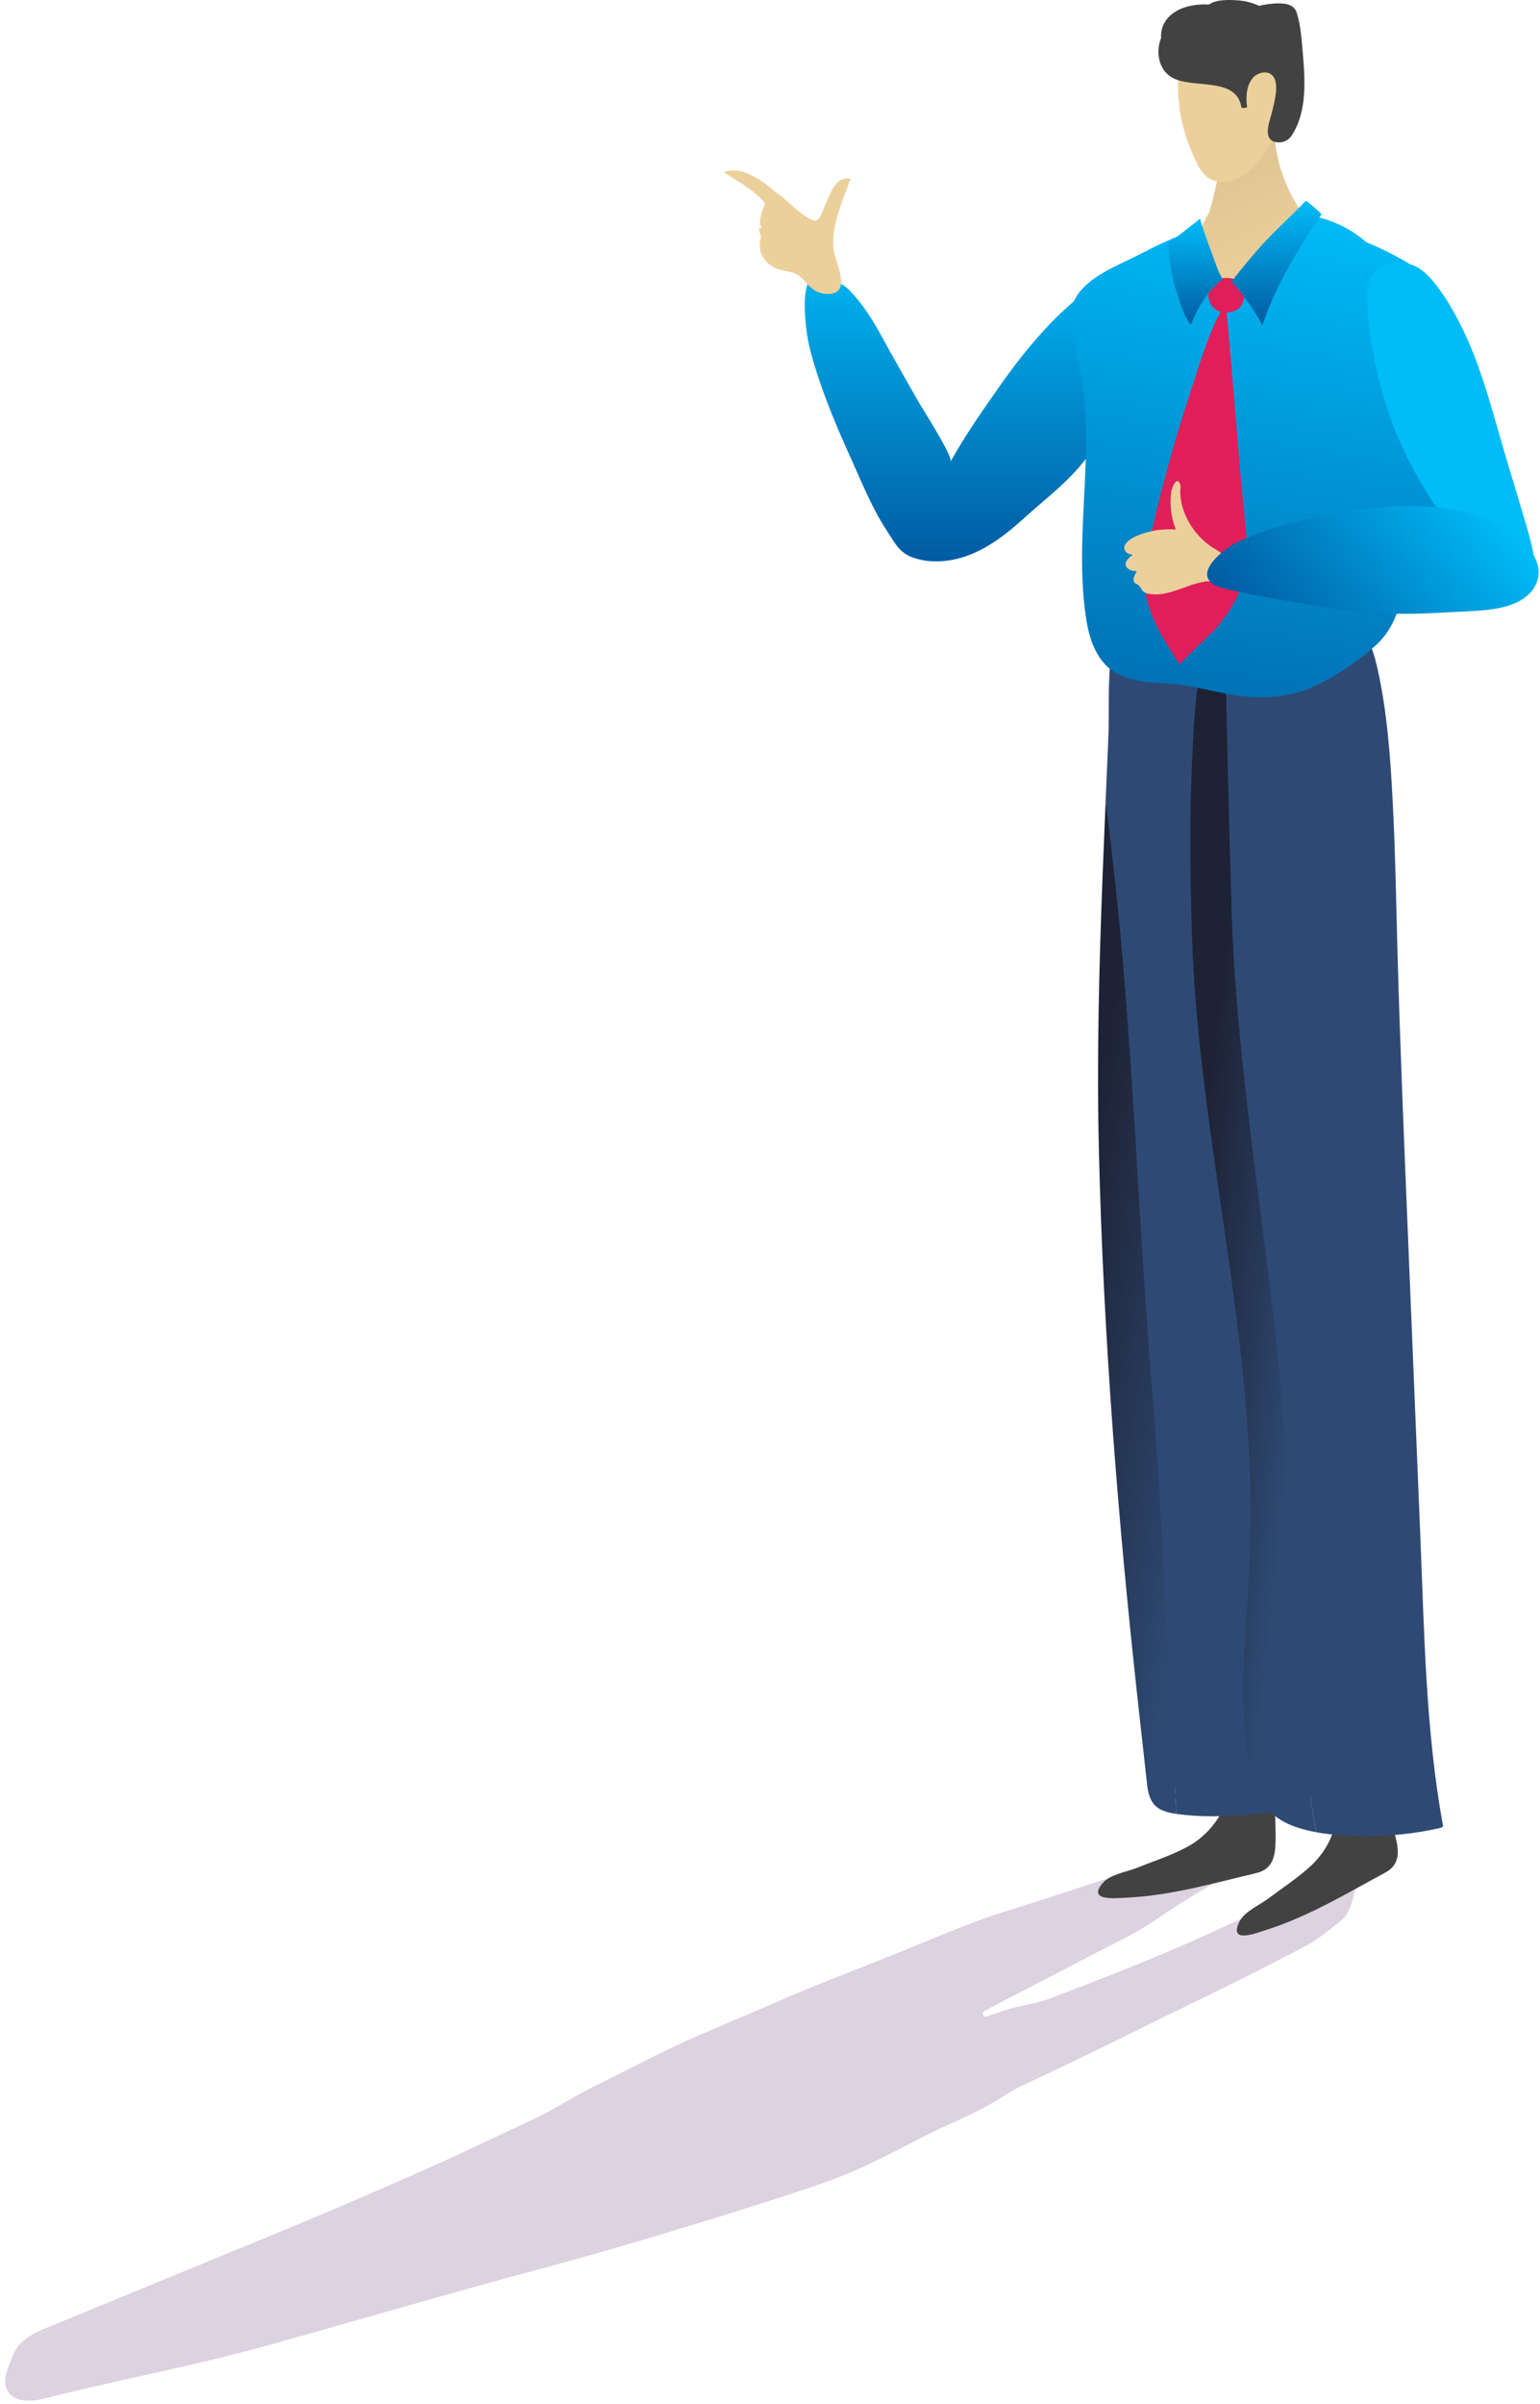 <svg width="336" height="524" viewBox="0 0 336 524" fill="none" xmlns="http://www.w3.org/2000/svg">
<path d="M295.889 407.382C294.011 407.76 291.942 407.936 290.182 408.685C287.812 409.709 285.54 411.039 283.23 412.189C278.717 414.434 274.18 416.636 269.619 418.796C260.617 423.059 251.488 426.918 242.218 430.568C237.766 432.322 233.298 434.039 228.813 435.721C226.623 436.542 224.485 436.908 222.213 437.393C219.837 437.902 217.523 438.821 215.215 439.577V439.577C214.559 439.791 214.132 438.709 214.744 438.388C217.187 437.108 219.613 435.792 222.06 434.528C227.095 431.921 232.141 429.349 237.15 426.706C242.231 424.02 247.661 421.618 252.374 418.33C257.39 414.832 262.667 411.788 267.914 408.656C268.938 408.047 269.834 402.584 269.567 402.646C265.591 403.568 261.556 404.817 257.491 405.211C253.323 405.615 249.519 407 245.523 408.249C237.092 410.885 228.732 413.767 220.283 416.351C211.539 419.024 203.107 422.818 194.613 426.214C185.999 429.659 177.303 432.957 168.8 436.676C160.114 440.47 151.2 443.954 142.726 448.211L129.477 454.869C124.956 457.151 120.677 459.96 116.085 462.095C107.353 466.163 98.703 470.338 89.874 474.194C81.236 477.968 72.599 481.748 63.894 485.334C45.732 492.808 27.571 500.275 9.411 507.736C6.679 508.859 4.114 510.455 2.929 513.161V513.161C2.507 514.139 2.122 515.133 1.776 516.139C1.187 517.852 0.776 519.428 1.6 521.041V521.041C2.97 523.72 6.796 523.586 9.711 522.84C27.055 518.401 40.914 516.108 58.849 511.121C78.049 505.782 97.158 500.144 116.404 494.981C135.438 489.877 154.319 484.144 173.066 478.066C177.858 476.511 182.743 474.826 187.345 472.776C192.312 470.563 197.139 467.946 201.989 465.488C206.608 463.151 211.5 461.251 216.004 458.702C218.429 457.343 220.629 455.71 223.155 454.54C225.586 453.412 228.016 452.275 230.443 451.128C240.905 446.18 251.23 440.949 261.647 435.904C266.764 433.424 271.856 430.892 276.923 428.306C279.53 426.979 282.122 425.637 284.696 424.281C287.711 422.697 290.214 420.533 292.861 418.398C294.396 417.16 295.08 414.331 295.563 412.551C295.67 412.147 296.71 407.222 295.889 407.382Z" fill="#DDD2DF"/>
<path d="M276.219 390.395C273.553 390.638 270.865 390.487 268.244 389.945C268.195 390.039 268.143 390.134 268.097 390.235C267.246 392.148 266.682 394.146 265.946 396.036C264.239 398.821 261.822 401.1 258.942 402.64C255.451 404.484 251.592 405.742 247.925 407.203C245.644 408.105 242.195 408.555 240.546 410.524C237.235 414.474 243.31 413.767 245.761 413.656C255.477 413.209 264.763 410.508 274.117 408.285C277.516 407.476 278.21 404.908 278.289 401.717C278.37 397.885 278.191 394.052 277.751 390.245C277.259 390.3 276.75 390.349 276.219 390.395Z" fill="#424242"/>
<path d="M299.611 390.359C297.098 391.287 294.462 391.836 291.788 391.988C291.766 392.096 291.74 392.197 291.723 392.314C291.397 394.384 291.365 396.453 291.14 398.474C290.21 401.605 288.461 404.431 286.075 406.661C283.181 409.344 279.778 411.55 276.623 413.913C274.667 415.367 271.434 416.697 270.349 419.027C268.168 423.698 273.856 421.446 276.216 420.702C285.488 417.769 293.76 412.76 302.228 408.197C305.301 406.541 305.311 403.878 304.565 400.775C303.654 397.052 302.491 393.396 301.084 389.831C300.588 390 300.122 390.179 299.611 390.359Z" fill="#424242"/>
<path d="M246.031 186.348C245.621 182.437 241.749 178.597 241.224 174.771C241.007 180.071 240.79 185.369 240.572 190.666C239.8 210.805 239.268 230.967 239.77 251.123C240.748 291.639 243.965 332.187 248.44 372.462C249.001 377.499 249.56 382.536 250.119 387.575C250.314 389.325 250.412 391.138 251.341 392.689C252.449 394.537 254.506 395.075 256.523 395.371L256.65 395.388C254.877 365.347 257.344 335.606 255.001 305.507C251.582 265.786 250.728 226.492 246.031 186.348Z" fill="url(#paint0_linear)"/>
<path d="M283.389 282.718C280.075 257.824 279.909 233.695 280.955 208.576C281.763 189.259 285.651 168.934 280.303 149.955C277.917 141.461 272.572 131.377 264.332 127.199C257.221 123.614 247.59 127.257 244.487 134.617C241.13 142.576 242.169 152.452 241.814 160.9C241.619 165.526 241.42 170.152 241.218 174.778C241.743 178.604 242.228 182.453 242.639 186.355C247.335 226.499 248.18 265.793 251.608 305.513C253.952 335.613 254.868 365.354 256.644 395.394C261.617 396.108 266.836 396.001 271.829 395.616C274.23 395.427 276.62 395.139 278.999 394.752C280.85 394.446 283.236 394.188 284.69 392.865C287.816 390.03 287.653 383.938 287.897 380.108C288.223 375.118 288.624 370.155 288.826 365.148C288.849 364.604 288.865 364.063 288.881 363.519C288.836 336.493 287.002 309.501 283.389 282.718Z" fill="#2E4A74"/>
<path d="M309.897 335.052L307.247 270.659C306.37 249.33 305.461 228.015 304.887 206.676C304.607 196.214 304.431 185.735 303.89 175.28C303.378 165.297 302.684 155.072 300.442 145.294C299.487 141.129 297.864 136.758 293.998 134.467C286.759 130.184 273.791 130.285 267.246 136.315C267.592 156.683 268.075 177.067 268.696 197.466C269.55 229.498 275.104 261.1 278.52 293.132C282.431 328.778 280.612 364.422 287.199 399.407C290.56 399.965 293.962 400.241 297.368 400.231C302.882 400.304 308.386 399.745 313.772 398.566C313.824 398.566 314.903 398.344 314.844 398.021C311.057 377.306 310.761 356.032 309.897 335.052Z" fill="#2E4A74"/>
<path d="M268.696 197.452C268.066 177.045 267.583 156.662 267.246 136.302C266.55 136.939 265.927 137.65 265.388 138.424C261.855 143.541 261.079 150.02 260.636 156.219C259.505 172.053 259.544 188.124 260.066 203.981C261.324 242.368 270.874 280.026 272.588 318.446C272.994 328.055 272.885 337.678 272.262 347.275C271.666 356.785 270.867 366.328 271.486 375.855C271.812 380.786 272.22 386.187 274.227 390.766C275.932 394.645 279.116 397.106 283.106 398.38C284.447 398.806 285.814 399.144 287.199 399.394C280.612 364.409 282.437 328.765 278.52 293.119C275.104 261.086 269.55 229.485 268.696 197.452Z" fill="url(#paint1_linear)"/>
<path d="M258.955 54.129C256.621 51.856 252.176 53.751 249.617 55.013C243.313 58.14 237.533 62.647 232.366 67.392C226.89 72.447 222.315 78.177 218.045 84.266C214.31 89.592 210.549 94.927 207.399 100.627C207.988 99.54 201.065 88.784 200.189 87.225C197.592 82.621 194.946 78.056 192.408 73.408C190.466 69.847 188.282 66.334 185.467 63.404C183.74 61.615 179.41 59.089 176.919 61.521C176.53 61.597 176.253 61.73 176.185 61.936C175.239 64.837 175.581 68.633 175.911 71.63C176.271 74.902 177.17 77.97 178.166 81.103C180.17 87.387 182.761 93.524 185.484 99.528C187.954 104.984 190.218 110.728 193.534 115.739C195.211 118.271 196.107 120.396 199.066 121.492C202.709 122.845 206.962 122.53 210.585 121.3C215.507 119.629 219.707 116.331 223.553 112.838C227.4 109.346 231.956 105.883 235.325 101.957C239.337 97.235 242.967 92.203 246.181 86.907C251.262 78.592 255.129 69.709 259.205 60.878C259.886 59.404 260.582 57.766 260.134 56.204C259.928 55.421 259.521 54.706 258.955 54.129ZM256.19 53.693H256.049L255.981 53.645C255.976 53.638 255.969 53.632 255.962 53.627C255.954 53.623 255.946 53.62 255.937 53.619C256.158 53.504 256.314 53.48 256.19 53.693Z" fill="url(#paint2_linear)"/>
<path d="M181.885 54.432C182.213 57.238 186.094 64.038 180.651 64.088H180.462C178.782 64.053 177.456 63.301 176.297 62.078C175.54 61.276 174.862 60.401 173.889 59.847C172.746 59.195 171.407 59.142 170.164 58.789C169.36 58.584 168.607 58.217 167.951 57.71C167.295 57.203 166.75 56.567 166.35 55.841C165.899 54.952 165.696 53.959 165.76 52.965C165.787 52.564 166.008 52.098 165.99 51.709C165.972 51.143 165.642 50.498 165.598 49.896C165.598 49.749 166.02 49.669 166.061 49.657H166.132C165.601 48.52 165.857 47.727 166.146 46.507C166.344 45.67 166.771 45.007 166.868 44.249C164.437 41.343 161.062 39.595 157.905 37.555C161.601 36.117 165.663 38.911 168.395 41.198C168.669 41.431 168.94 41.667 169.206 41.912C169.436 42.053 169.665 42.206 169.887 42.36C171.711 43.648 173.22 45.325 175.036 46.625C175.625 47.04 176.757 47.942 177.665 48.057C177.831 48.078 177.999 48.066 178.16 48.022C179.071 47.727 179.813 45.115 180.223 44.264C181.107 42.357 181.886 39.639 184.14 38.958C184.258 38.923 185.614 38.832 185.54 39.038C183.863 43.833 181.278 49.227 181.885 54.432Z" fill="#ECD09B"/>
<path d="M318.019 70.905C316.275 64.041 310.848 59.152 304.776 55.955C302.6 54.781 300.365 53.722 298.079 52.78C284.546 40.972 263.224 47.767 248.919 55.306C244.477 57.646 238.447 59.752 235.344 63.923C231.889 68.575 234.366 74.197 235.448 79.216C236.674 84.858 237.003 90.653 236.964 96.415C236.886 108.057 235.334 119.725 236.537 131.355C237.01 135.918 237.749 141.044 240.924 144.623C244.304 148.433 249.929 148.772 254.675 149C260.092 149.268 265.127 151.008 270.479 151.683C276.167 152.396 282.001 151.895 287.206 149.382C291.938 147.1 296.319 144.153 300.217 140.63C303.642 137.472 305.207 133.46 305.937 129.047C307.446 125.934 308.469 122.453 309.646 119.25C311.184 115.052 313.648 111.274 315.141 107.057C316.48 103.168 317.397 99.147 317.875 95.063C318.345 91.057 318.527 86.914 318.723 82.879C318.925 78.9 319.01 74.796 318.019 70.905Z" fill="url(#paint3_linear)"/>
<path d="M283.894 46.203C283.217 44.961 282.369 43.778 281.743 42.533C280.819 40.703 280.045 38.801 279.429 36.845C278.884 34.985 278.473 33.087 278.201 31.168C277.904 29.277 277.402 27.341 275.782 26.136C274.162 24.93 271.242 24.858 269.508 25.914C267.934 26.892 267.693 28.378 267.135 29.998C266.36 32.23 266.301 34.655 265.955 36.989C265.456 40.134 264.751 43.244 263.847 46.297C263.228 47.271 262.692 48.295 262.243 49.358C263.547 54.706 265.525 59.361 267.592 64.272C267.83 64.341 268.067 64.399 268.309 64.451C272.637 57.62 278.171 51.708 283.894 46.203Z" fill="url(#paint4_linear)"/>
<path d="M270.878 127.576C269.779 131.1 267.645 134.271 265.174 137.129C264.578 137.82 257.267 144.626 257.423 144.864C253.838 139.486 249.953 133.378 249.702 126.938C249.565 123.333 250.406 119.741 251.198 116.228C252.013 112.61 252.893 109.002 253.838 105.404C255.615 98.637 257.583 91.907 259.803 85.248C261.934 78.863 263.851 71.856 267.423 65.996C268.775 79.9 269.766 93.83 271.037 107.741C271.631 114.213 272.885 121.162 270.878 127.576Z" fill="#E01E5A"/>
<path d="M332.675 113.375C331.324 108.866 329.972 104.357 328.62 99.848C324.833 87.205 322.057 74.575 314.387 63.568C312.986 61.554 311.43 59.574 309.327 58.323C305.524 56.06 298.853 57.362 298.441 62.535C297.956 68.626 299.15 75.322 300.493 81.246C302.539 90.273 306.071 98.894 310.941 106.753C315.408 113.927 320.309 122.325 327.873 126.556C328.648 126.989 335.074 127.778 335.093 126.351C335.15 121.88 333.945 117.619 332.675 113.375Z" fill="#00BCF8"/>
<path d="M268.193 123.313C268.281 124.859 266.932 126.181 265.488 126.568C264.765 126.743 264.019 126.789 263.281 126.705C262.171 126.885 261.075 127.147 260.002 127.489C257.164 128.466 253.961 129.96 250.893 129.488C250.402 129.449 249.928 129.28 249.519 128.996C249.005 128.58 248.888 127.903 248.33 127.496C247.882 127.17 247.51 127.274 247.353 126.588C247.195 125.901 247.7 125.152 248.021 124.514C247.296 124.491 246.574 124.351 246.082 123.928C244.846 122.857 246.155 121.701 247.145 120.904C246.473 120.836 245.858 120.631 245.537 120.145C244.537 118.668 246.896 117.326 247.904 116.864C250.63 115.679 253.592 115.189 256.54 115.435C255.504 112.818 255.16 109.963 255.544 107.164C255.629 106.558 256.625 103.733 257.435 105.373C257.574 105.745 257.611 106.149 257.543 106.542C257.227 111.558 260.503 116.731 264.52 119.315C265.336 119.778 266.119 120.301 266.862 120.881C267.292 121.252 267.647 121.705 267.909 122.216C268.078 122.557 268.174 122.931 268.193 123.313Z" fill="#ECD09B"/>
<path d="M335.079 121.973C331.604 114.185 321.168 111.299 313.397 110.553C303.725 109.639 293.716 111.251 284.304 113.408C279.454 114.512 274.549 115.965 270.067 118.135C266.188 120.016 258.82 126.358 267.265 128.337C274.638 130.06 282.066 131.141 289.501 132.461C298.477 134.079 307.701 133.99 316.776 133.429C321.377 133.143 326.676 133.28 330.94 131.31C334.649 129.6 336.842 125.926 335.079 121.973Z" fill="url(#paint5_linear)"/>
<path d="M271.226 62.92C271.016 62.238 270.593 61.642 270.02 61.218C269.14 60.599 267.97 60.544 266.93 60.609C264.743 60.746 263.345 63.024 263.72 65.061C263.846 65.84 264.225 66.556 264.799 67.097C265.373 67.639 266.109 67.976 266.894 68.056C267.955 68.211 269.036 68.004 269.965 67.469C271.363 66.593 271.764 64.536 271.226 62.92Z" fill="#E01E5A"/>
<path d="M265.949 59.333C265.601 58.483 265.271 57.619 264.952 56.745C263.938 53.978 262.912 51.156 261.993 48.32C261.944 48.105 261.898 47.887 261.849 47.669C259.568 49.435 257.286 51.273 254.92 53.05C254.934 54.03 255.001 55.01 255.122 55.983C255.241 57.143 255.418 58.296 255.653 59.438C255.95 61.122 256.386 62.779 256.957 64.392C257.609 66.582 258.479 69.098 259.819 70.868C261.256 67.055 263.404 63.541 266.748 60.882C266.471 60.363 266.204 59.852 265.949 59.333Z" fill="url(#paint6_linear)"/>
<path d="M279.938 20.021C279.805 26.54 277.438 33.156 272.344 37.422C270.255 39.179 267.69 40.053 264.962 39.401C262.234 38.749 260.933 35.239 259.943 32.908C258.532 29.624 257.619 26.147 257.234 22.593C256.729 17.769 256.84 12.293 261.083 9.116C263.626 7.212 266.702 7.01 269.766 7.16C272.742 7.303 275.835 7.952 277.644 10.54C279.453 13.128 280.003 16.889 279.938 20.021Z" fill="#ECD09B"/>
<path d="M281.903 29.421C281.501 30.085 280.881 30.59 280.15 30.85C279.418 31.109 278.618 31.108 277.888 30.845C275.411 29.867 277.236 25.901 277.611 24.115C278.011 22.159 279.498 17.44 277.125 16.077C276.004 15.425 274.192 15.976 273.37 16.948C272.85 17.573 272.471 18.303 272.259 19.089C271.968 20.206 271.88 21.366 271.998 22.514C272.044 22.801 272.066 23.091 272.067 23.381C272.067 23.535 270.883 23.6 270.851 23.381C269.752 16.654 260.385 19.405 255.858 16.98C253.824 15.888 252.821 13.747 252.752 11.495C252.722 10.408 252.918 9.327 253.329 8.32C253.211 6.929 253.595 5.542 254.411 4.409C256.308 1.756 260.196 0.752 263.733 1.003C265.362 -0.128 268.025 -0.056 269.834 0.064C271.424 0.139 272.987 0.508 274.443 1.153L274.7 1.28C275.072 1.195 275.479 1.101 275.577 1.085C276.312 0.939 277.055 0.839 277.803 0.785C279.667 0.658 282.239 0.628 282.91 2.74C283.764 5.416 283.96 8.32 284.214 11.133C284.716 17.11 285.312 24.102 281.903 29.421Z" fill="#424242"/>
<path d="M284.922 43.744C281.741 47.118 278.224 50.172 275.121 53.639C273.521 55.429 271.956 57.257 270.467 59.141C269.874 59.888 269.264 60.631 268.707 61.4C271.309 64.292 273.57 67.475 275.444 70.884C275.639 70.281 275.838 69.695 276.05 69.137C277.12 66.233 278.38 63.402 279.821 60.663C282.381 55.843 285.225 51.179 288.341 46.697C287.286 45.619 286.142 44.631 284.922 43.744Z" fill="url(#paint7_linear)"/>
<defs>
<linearGradient id="paint0_linear" x1="269.544" y1="288.875" x2="231.042" y2="281.802" gradientUnits="userSpaceOnUse">
<stop stop-color="#2E4A74"/>
<stop offset="1" stop-color="#1E2235"/>
</linearGradient>
<linearGradient id="paint1_linear" x1="287.652" y1="269.036" x2="260.343" y2="265.92" gradientUnits="userSpaceOnUse">
<stop stop-color="#2E4A74"/>
<stop offset="1" stop-color="#1E2235"/>
</linearGradient>
<linearGradient id="paint2_linear" x1="217.923" y1="53.067" x2="217.923" y2="122.374" gradientUnits="userSpaceOnUse">
<stop stop-color="#00BCF8"/>
<stop offset="1" stop-color="#015BA2"/>
</linearGradient>
<linearGradient id="paint3_linear" x1="270" y1="185" x2="291.5" y2="46" gradientUnits="userSpaceOnUse">
<stop stop-color="#015BA2"/>
<stop offset="1" stop-color="#00BCF8"/>
</linearGradient>
<linearGradient id="paint4_linear" x1="245.897" y1="9.944" x2="273.069" y2="64.451" gradientUnits="userSpaceOnUse">
<stop stop-color="#D3B98A"/>
<stop offset="1" stop-color="#ECD09B"/>
</linearGradient>
<linearGradient id="paint5_linear" x1="319.001" y1="103" x2="276.001" y2="140.5" gradientUnits="userSpaceOnUse">
<stop stop-color="#00BCF8"/>
<stop offset="1" stop-color="#015BA2"/>
</linearGradient>
<linearGradient id="paint6_linear" x1="260.834" y1="47.669" x2="260.834" y2="70.868" gradientUnits="userSpaceOnUse">
<stop stop-color="#00BCF8"/>
<stop offset="1" stop-color="#015BA2"/>
</linearGradient>
<linearGradient id="paint7_linear" x1="278.524" y1="43.744" x2="278.524" y2="70.884" gradientUnits="userSpaceOnUse">
<stop stop-color="#00BCF8"/>
<stop offset="1" stop-color="#015BA2"/>
</linearGradient>
</defs>
</svg>
